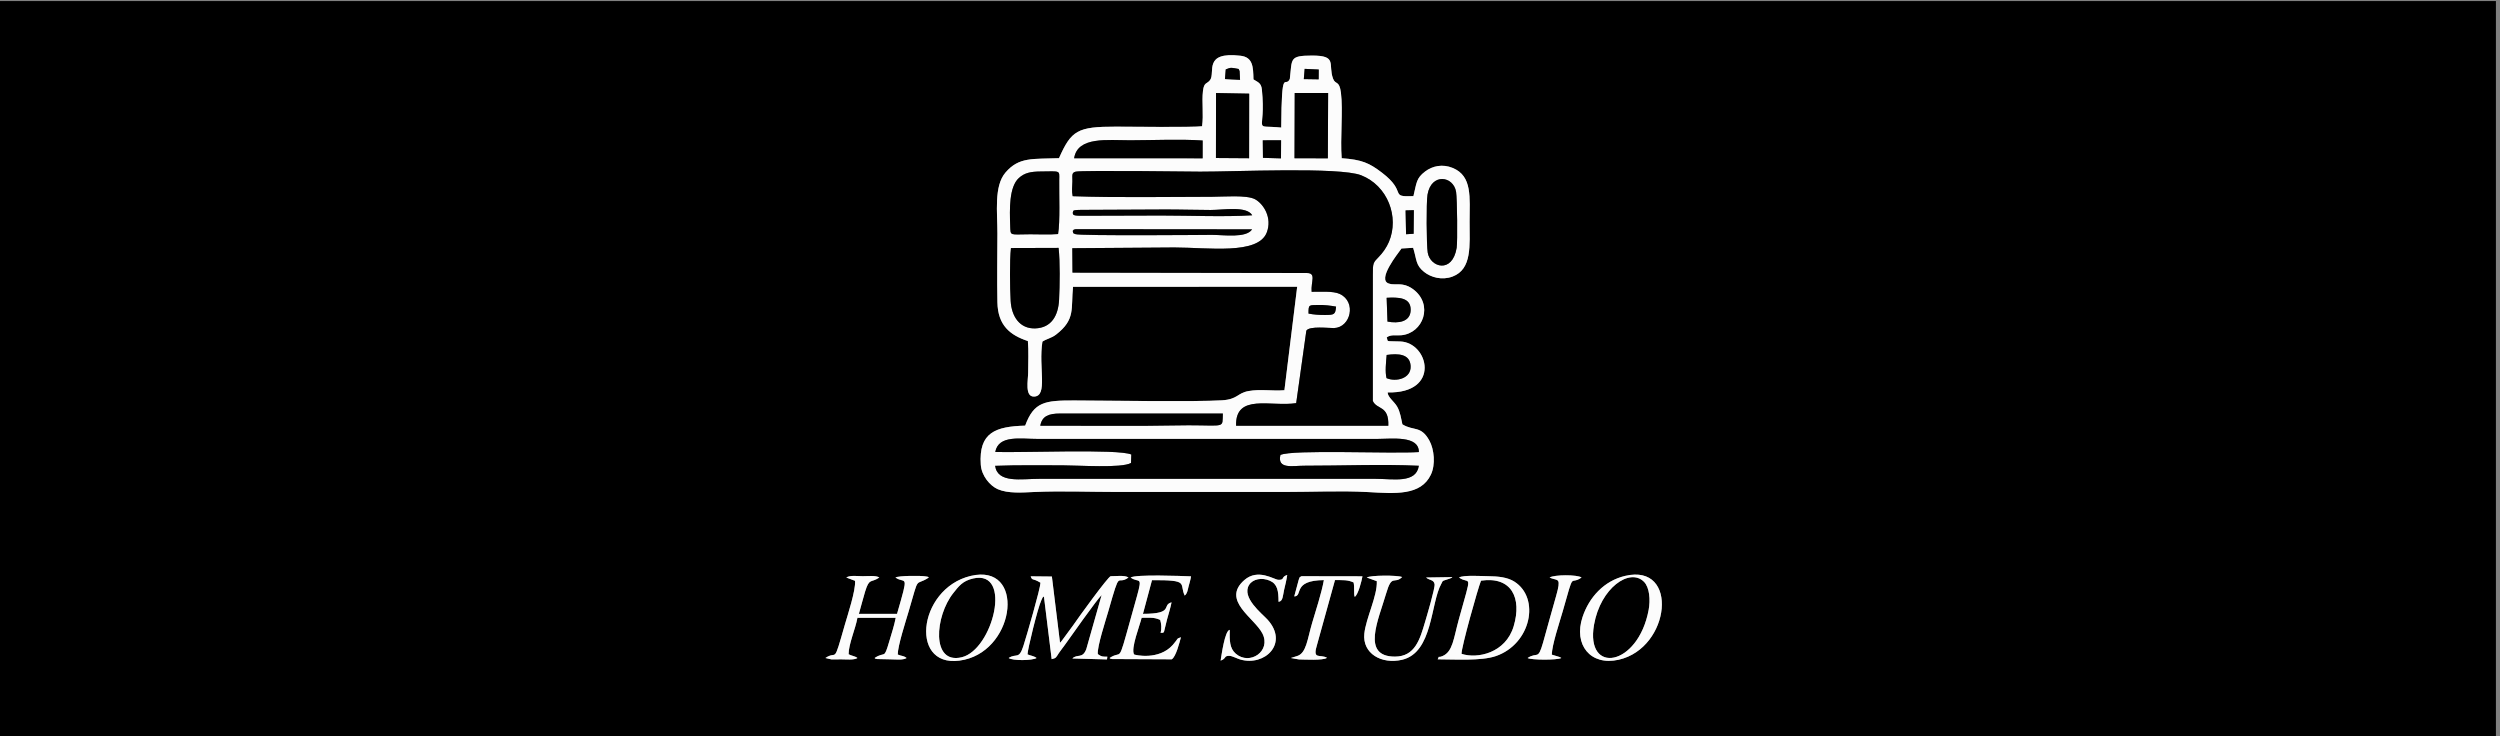 <?xml version="1.0" encoding="UTF-8"?>
<!DOCTYPE svg PUBLIC "-//W3C//DTD SVG 1.1//EN" "http://www.w3.org/Graphics/SVG/1.1/DTD/svg11.dtd">
<!-- Creator: CorelDRAW (Wersja próbna) -->
<svg xmlns="http://www.w3.org/2000/svg" xml:space="preserve" width="509.5mm" height="150mm" version="1.1" style="shape-rendering:geometricPrecision; text-rendering:geometricPrecision; image-rendering:optimizeQuality; fill-rule:evenodd; clip-rule:evenodd"
viewBox="0 0 50950 15000"
 xmlns:xlink="http://www.w3.org/1999/xlink"
 xmlns:xodm="http://www.corel.com/coreldraw/odm/2003">
 <rect x="0" y="0" width="50950" height="15000" fill="#808080" stroke="none"/>
 <defs>
  <style type="text/css">
   <![CDATA[
    .fil0 {fill:black}
    .fil1 {fill:#FCFCFC}
   ]]>
  </style>
 </defs>
 <g id="Warstwa_x0020_1">
  <g id="_2101499923664">
   <path class="fil0" d="M33119.9 11736.71c1102.64,-260.85 928.29,1467.93 -130.1,1708.46 -576.38,130.99 -925.38,-305.46 -737.65,-870.03 134.5,-404.47 438.1,-736.79 867.75,-838.43zm-13335 0c1102.64,-260.85 928.29,1467.93 -130.11,1708.46 -1139.21,258.91 -973.95,-1447.28 130.11,-1708.46zm11796.34 33.14c92.69,-58.99 564.73,-61.7 650.76,0 -250.68,176.18 -137.49,-179.45 -384.74,692.34 -58.28,205.46 -221.42,687.29 -220.72,879.67l158.73 48.58c3.86,1.66 14.23,14.85 16.95,9.63 2.72,-5.23 11.5,6.19 16.63,10.2 -76.61,45.48 -624.52,42.15 -685.78,0 200.5,-134.27 208.11,59.31 315.06,-315.9 46.46,-163 84.34,-309.35 132.17,-475.59 45.29,-157.41 90.23,-321.81 134.04,-475.68 105.39,-370.24 37.68,-309.16 -96.57,-357.64l-36.53 -15.61zm-1845.71 0c83.68,-54.03 471.02,-27.89 599.87,-26.81 194.71,1.63 386.46,21.22 525.52,109.12 534.17,337.68 340.91,1274.8 -378.79,1519.92 -297.29,101.25 -831.91,65.49 -1181.73,64.86 47.57,-94.29 -13.36,-20.39 95.87,-65.25 213.21,-87.58 227.42,-362.16 335.06,-749.92 282.31,-1016.99 224.8,-688.94 4.2,-851.92zm-3267.93 47.72c27.18,-63.33 2.14,-43.52 57.49,-74.55l1241.87 2.15c-15.87,90.09 -85.31,372.16 -157.08,419.05 -25.79,-56.86 -0.36,-204.52 -24.37,-294.28 -121.42,-55.54 -218.99,-46.35 -378.56,-47.49l-361.04 1301.26c-107.6,340.16 51.51,198.7 198.11,282.27 -72.91,57.96 -460.18,34.73 -573.58,33.02l-162.81 -28.73 126.29 -39.69c189.33,-55.53 209.47,-342.43 306.51,-671.54 74.16,-251.48 193.38,-614.15 240.41,-876.59 -653.82,5.71 -417.65,329.08 -604.26,332.68l91.02 -337.56zm-1405.55 1018.45c-5.07,215.92 -3.57,375.98 122.33,485.72 283.05,246.7 727.47,-50.41 543.55,-411.34 -163.25,-320.38 -841.96,-675.08 -367.76,-1088.93 279.36,-243.8 607.27,-6.69 692.98,-4.58 137.8,3.37 48.01,-57.76 180.06,-99.12 -13.43,102.85 -39.85,201.51 -63.6,304.96 -26.37,114.86 -20.47,231.85 -112.93,241.89 -0.85,-219.78 -19.71,-361.06 -177.74,-430.23 -161.8,-70.81 -345.99,-34.69 -421.97,85.77 -161.61,256.21 266.51,588.44 372.66,704.64 442.94,484.88 -52.2,960.43 -553.07,815.73 -54.33,-15.69 -165.75,-71.67 -213.38,-74.03 -128.53,-6.38 -60.76,54.07 -187.07,96.89 19.03,-109.47 85.28,-613.76 185.94,-627.37zm-2020.06 -1066.17c102.11,-67.3 1040.43,-31.78 1231.43,-23.74 -9.78,70.2 -35.98,147.65 -51.03,208.93 -19.04,77.5 -26.66,143.09 -78.55,182.62 -115.68,-250.02 105.4,-317.69 -666.31,-313.91l-184.12 686.52c647.02,-0.59 372.58,-176.75 582.82,-234.68 -21.05,111.21 -62.97,241.18 -92.83,351.8 -77.77,288.15 -36.64,268.96 -131.09,268.89 26.07,-86.25 15.21,-186.66 -7.63,-262.39 -126.9,-58.36 -213.05,-43.52 -378.04,-43.52 -37.62,159.15 -224.02,624.21 -154.67,746.48 14.84,12.32 505.93,127.29 790.69,-195.08 125.93,-142.56 61.08,-117.88 165.04,-155.04 -29.36,107.62 -101.83,399.98 -188.44,450.31l-1210.83 -5.71c-60.15,-11.55 -24.04,0.05 -54.89,-21.06 263.7,-177.9 159.14,170.44 425.81,-787.34 44.06,-158.22 87.61,-312.66 132.92,-475.76 119.4,-429.74 34.11,-255.23 -130.28,-377.32zm-1836.7 106.15c-171.72,-105.3 -162.02,-31.9 -200.1,-130.61l432.09 4.48 165.72 1349.06c31.21,-31.5 0.32,2.21 40.35,-45.72l224.5 -305.62c103.29,-151.74 711.52,-993.47 767.87,-1004.51 110.5,0.3 286.81,-25.06 363.05,26.77 -253.28,182.83 -152.13,-221.97 -412.62,691.74 -48.81,171.21 -230.71,722.78 -212.62,869.3 82.42,57.44 91.75,49.88 194.2,52.61l-7.75 55.59 -706.21 -19.32c106.25,-98.89 206.75,10.95 284.35,-189.01l313.22 -1103.34c-78.59,64.72 -673.25,908.32 -747.07,1012.51 -49.73,70.17 -79.37,103.04 -123.28,167.81 -57.25,84.45 -51.02,105.64 -148,125.96l-157.86 -1279.3c-43.9,46.84 -5.4,-20.75 -52.92,79.62 -74.33,157 -281.72,1010.41 -281.6,1101.99 50.92,24.41 134.58,32.48 184.42,74.26 -83.97,53.46 -491.08,58.61 -568.19,0 155.36,-103.71 207.91,40.82 299.74,-244.95 70.72,-220.06 346.09,-1171.5 348.71,-1289.32zm-3958.09 -106.15c79.23,-51.15 231.93,-26.77 334.97,-26.75 107.07,0.01 270.78,-19.39 338.69,26.75 -175.6,119.34 -200.95,-1.48 -290.14,287.14 -44.24,143.19 -83.06,304.23 -126.77,453.2l777.53 0.29c252.53,-873.88 169.04,-595.06 -32.15,-740.63 57.57,-37.39 512.84,-42.42 623.56,-21.33 60.64,11.55 24.68,0.08 56.31,21.33 -296.23,195.56 -183.77,-86.98 -412.85,696.83 -54.11,185.15 -221.65,697.83 -220.01,872.36 80.07,36.65 114.03,18.74 180.09,71.23 -76.14,49.15 -232.92,26.61 -338.66,26.81l-258.4 -5.55c-61.2,-11.81 -24.15,0.1 -54.95,-21.26 219.59,-147.11 185.56,46.85 297.31,-333.9 48.05,-163.71 100.47,-318.5 133.29,-485.97l-780.56 -0.03c-38.17,220.1 -181.6,540.41 -179.78,742.93 55.64,32.79 130.06,35.87 180.2,76.97 -73.15,46.16 -233.18,26.67 -342.54,26.84 -58.1,0.09 -131.68,4.25 -187.45,1.6l-123.22 -28.44c250.55,-171.43 151.11,179.19 397.06,-681.63 53.12,-185.9 225.55,-703.23 206.76,-891.79l-178.29 -67zm10607.6 0c75.27,-48.16 624.89,-49.97 720.98,-9.51 -162.16,157.26 -207.18,-74.35 -325.77,333.37 -157.08,540.09 -514.31,1289.11 179.96,1288.05 410.79,-0.64 509.82,-358.29 613.56,-708.3 25.2,-85.03 208.2,-695.53 193.54,-769.07 -18.89,-94.73 -96.6,-71.64 -175.9,-134.54l518.04 -8.21c3.55,-6.1 13.45,4.57 19.49,8.21l-59.42 24.3c-6.34,2.23 -13.82,4.23 -20.4,6.47 -141.87,48.38 -101.68,20.51 -143.78,94.55 -223.87,393.75 -167.77,1404.52 -802.6,1551.56 -415.37,96.22 -809.64,-126.85 -767.54,-532.79 32.87,-317 268.35,-770.4 254.26,-1069.65l-204.42 -74.44zm-3357.05 -9197.13c34.8,-236.36 -8.44,-496.25 18.62,-720.71 22.38,-185.61 83.6,-136.01 146.24,-223.09 109.32,-151.97 -146.66,-582.26 618.23,-493.15 251.43,29.3 259.76,220.93 264.25,481.6 87.54,57.9 158.29,68.63 172.07,208.11 90.44,915.61 -215.06,713.09 394.1,774.09 8.81,-1278.83 77.31,-787.45 174.92,-989.72 49.3,-412.21 -15.47,-476.33 450.82,-477.52 527.57,-1.34 323.7,177.29 430.07,469.31 48.43,132.94 127.74,24.33 161.32,290.02 44.85,354.79 -16.81,936.39 14.82,1332.67 414.63,29.28 562.54,97.71 819.23,293.15 533.79,406.44 131.05,499.78 643.08,479.37 66.67,-273.62 54.76,-362.71 239.34,-502.72 146.71,-111.29 352.72,-158.81 563.34,-70.91 401.47,167.54 341.82,599.42 341.82,1097.05 0,479.2 53.81,964.12 -346.63,1115.22 -216.14,81.56 -440.83,17.46 -580.56,-94.33 -174.56,-139.67 -146.9,-245.83 -223.03,-491.09l-237.42 13.78c-65.29,93.28 -510.87,641.15 -255.06,715.63l44.41 11.14c20.02,3.2 56.07,3.1 77.5,3.68 58.73,1.56 93.52,-3 155.14,6.24 86.55,12.97 159.43,52.16 216.63,94.9 416.14,310.97 208.17,896.78 -246.61,937.08 -103.26,9.15 -205.75,-20.71 -292.71,42.54 35.13,97.17 -45.25,73.24 274.89,84.1 578.64,19.64 834.63,1062.75 -257.29,1038.43 5.44,100.89 131.39,180.72 194.25,288.84 62.28,107.11 78.69,233.73 107.16,361.34 228.19,142.03 377.68,18.81 549.83,331.28 98.16,178.16 128.98,488.51 30.45,694.81 -206.15,431.64 -726.04,385.57 -1289.4,353.97 -531.33,-29.8 -1149.4,-2.04 -1690.44,-2.04l-3413.12 0c-548.07,0 -1150.18,-23.74 -1691.52,1.06 -239.1,10.96 -533.57,34.54 -742.46,-57.42 -154.61,-68.07 -330.29,-268.21 -345.93,-500.49 -44.17,-656.24 301.36,-777.28 904.6,-794.4 179.46,-487.03 401.11,-514.44 1002.18,-512.89 681.39,1.75 2451.31,30.99 3008.75,-3.2 324.02,-19.88 307.17,-146.19 541.3,-188.7 242.29,-43.99 485.44,3.27 731.4,-17.08l260.19 -2108.96 -4568.31 0.94c-45.89,444.51 56.96,662.98 -346.44,974.68 -93.69,72.4 -190.65,85.12 -277.38,142.83 -84.23,532.74 119.09,1114.71 -172.1,1120.03 -192.25,3.51 -118.52,-338.15 -118.52,-492.76 -0.01,-202.66 12.67,-440.98 -5.54,-638.76 -364.71,-120.63 -611.89,-320.3 -620.86,-788.45 -8.96,-467.53 -1.08,-934.73 0.11,-1403.83 1.09,-427.55 -75.32,-963.58 165.46,-1243.18 275.15,-319.51 551.27,-270.97 1089.35,-291.4 251.1,-567.26 377.36,-643.44 1159.26,-642.37 274.96,0.38 1592.16,16.79 1756.2,-8.72zm-24510.37 12716.09l50879.38 0 0 -15266.46 -50879.38 0 0 15266.46z"/>
   <path class="fil1" d="M28916.82 9213.14c-569.17,38.36 -2589.88,-56.81 -2822.27,59.49 -69.98,296.25 251.47,218.16 482.63,218.49 758.92,1.1 1589.81,-34.59 2338.88,1.12 -55.4,366.86 -525.57,265.57 -882.84,266.32l-6852.71 -0.1c-361.69,-0.39 -849.03,96.83 -899.9,-264.86 476.15,-18.28 907.43,-9.79 1375.42,-10.26 315.1,-0.31 1204.99,62.66 1394.03,-48.09l6.03 -172.34c-261.71,-118.59 -2288.43,-32.67 -2773.08,-52.1 68.84,-352.86 514.73,-264.2 871.04,-265.28l6905.62 0.17c301.92,0.09 857.66,-78.17 857.15,267.44zm-5619.65 -534.74l-2096.05 -2.1c34.29,-195.8 170.99,-248.66 402.72,-248.66l3318.05 0.06c-15.62,301.99 70.14,240.5 -698.67,239.4 -306.09,-0.43 -616.5,11.3 -926.05,11.3zm4960.69 -972.06c-33.26,-126.64 -10.63,-324.91 2.48,-472.28 241.11,-35 473.87,-19.03 488.21,223.42 15.42,260.78 -303.43,331.12 -490.69,248.86zm-1590.34 -1315.58c-1.65,-190.66 8.63,-169.91 201.22,-175.39 111.81,-3.19 259.29,13.87 360.04,33.49 -12.45,163.75 -38.06,169.13 -226.5,170.53 -113.31,0.84 -230.34,-7.77 -334.76,-28.63zm1609.39 163.01l-17.37 -484.89c236.85,-12.59 493.55,-9.95 490.16,247.47 -3.23,244.74 -249.93,279.95 -472.79,237.42zm-7673.79 -1498.69l970.81 -3.01c32.36,278.65 24.27,772.03 10.08,1056.54 -16.31,327 -158.64,571.87 -483.81,583.99 -318.44,11.88 -485.13,-244.84 -502.84,-557.64 -15.17,-268.04 -22.37,-822.03 5.76,-1079.88zm9083.88 -5.65c-87.72,536.04 -540.93,397.89 -589.96,99.17 -25.75,-156.89 -30.87,-1023.86 -4.59,-1180.13 75.9,-451.31 530.64,-383.97 582.91,-56.43 22.2,139.1 30.98,1019.22 11.64,1137.39zm-1041.25 -761.53l168.64 -4.8 -4.66 481.12 -154.29 9.58 -9.69 -485.9zm-3946.28 498.62c-2.37,-0.01 -2717.56,25.01 -2789.2,-16.38 -59.44,-34.34 -24.38,6.93 -48.69,-64.66 46.13,-40.43 -8.73,-15.71 62.57,-34.95l3594.07 3.28c-120.63,182.9 -572.42,113.68 -818.75,112.71zm-2674.95 -389.28c-182.56,-1 -149.26,-28.94 -163.46,-62.18 33.67,-26.7 -58.9,-57.75 190.79,-57.92l1668.66 -7.97c315.98,-1.49 634.27,10.01 952.5,10.35 255.54,0.27 734.6,-88.06 847.29,107.93 -578.3,36.33 -1262.64,4.64 -1852.71,4.94l-1643.07 4.85zm-461.03 372.46c-176.15,14.99 -387.88,4.61 -568.2,4.71 -423.27,0.22 -399.03,45.59 -407.29,-172.08 -12.9,-340.33 -23.63,-792.78 176.42,-974.86 116.58,-106.12 244.59,-130.98 441.61,-132.58 413.42,-3.36 384.25,-31.21 381.18,176.13 -4.19,283.75 20.07,850.31 -23.72,1098.68zm5741.68 1221.35c-135.64,-64.18 -407.51,-43.28 -574.37,-44.23 -17.41,-209.07 102.29,-382.87 -99.88,-382.88l-4773.37 -7.9 -3.91 -497.7 2078.53 -14.97c685.84,0.44 1707.05,154.42 1884.28,-304.6 115.2,-298.37 -63.8,-581.61 -236.12,-676.83 -172.16,-95.14 -655.47,-51.37 -880.86,-51.54 -920.87,0.32 -1928.99,20.94 -2838.49,-11.96 -22.1,-108.41 -8.4,-191.9 -5.36,-300.37 3.22,-115.17 -25.56,-178.17 68.85,-200.08 131.28,-30.48 2535.86,0.32 2536.87,0.32 673.05,2.44 2835.06,-99.4 3277.87,73.36 543.43,212.02 782.27,851.51 567.21,1357.72 -48.96,115.24 -128.62,225.94 -200.09,298.8 -124.97,127.41 -128.02,128.38 -128.02,376.87l-0.41 2566.46c83.26,184.04 330.93,84.1 316.14,505.01l-3102.63 -0.32c-19.69,-667.52 719.06,-378.95 1224.77,-460.69l206.91 -1475.47c55.72,-102.99 477.25,-50.76 564.55,-53.84 338.31,-11.95 463.3,-531.55 117.53,-695.16zm-919.06 -4095.34l681.24 -0.15 -5.78 1331.09 -679.52 -1.38 4.06 -1329.56zm-650.8 963.66l373.37 -0.42 -2.03 368.72 -367.68 -10.75 -3.66 -357.55zm-952.59 -963.6l675.62 12.75 -1.69 1316.43 -675.67 -4.69 1.74 -1324.49zm-2891.81 1329.08c69.99,-449.14 684.36,-364.87 1141.68,-365.8 463.58,-0.94 1018.7,-27.02 1477.53,4.43l-0.67 362.81 -2618.54 -1.44zm4698.03 -1821.47l287.01 13.43 -1.79 200.09 -302.38 -4.86 17.16 -208.66zm-1345.06 2.35c3.71,7.35 8.41,15.98 10.42,22.38 2,6.38 7.05,14.71 9.12,22.86l8.75 176.37 -307.37 -16.33 15.78 -196.5c110.69,-48.9 129.2,-32.78 263.3,-8.78zm-746.13 1166.99c-164.04,25.51 -1481.24,9.1 -1756.2,8.72 -781.9,-1.07 -908.16,75.11 -1159.26,642.37 -538.08,20.43 -814.2,-28.11 -1089.35,291.4 -240.78,279.6 -164.37,815.63 -165.46,1243.18 -1.19,469.1 -9.07,936.3 -0.11,1403.83 8.97,468.15 256.15,667.82 620.86,788.45 18.21,197.78 5.53,436.1 5.54,638.76 0,154.61 -73.73,496.27 118.52,492.76 291.19,-5.32 87.87,-587.29 172.1,-1120.03 86.73,-57.71 183.69,-70.43 277.38,-142.83 403.4,-311.7 300.55,-530.17 346.44,-974.68l4568.31 -0.94 -260.19 2108.96c-245.96,20.35 -489.11,-26.91 -731.4,17.08 -234.13,42.51 -217.28,168.82 -541.3,188.7 -557.44,34.19 -2327.36,4.95 -3008.75,3.2 -601.07,-1.55 -822.72,25.86 -1002.18,512.89 -603.24,17.12 -948.77,138.16 -904.6,794.4 15.64,232.28 191.32,432.42 345.93,500.49 208.89,91.96 503.36,68.38 742.46,57.42 541.34,-24.8 1143.45,-1.06 1691.52,-1.06l3413.12 0c541.04,0 1159.11,-27.76 1690.44,2.04 563.36,31.6 1083.25,77.67 1289.4,-353.97 98.53,-206.3 67.71,-516.65 -30.45,-694.81 -172.15,-312.47 -321.64,-189.25 -549.83,-331.28 -28.47,-127.61 -44.88,-254.23 -107.16,-361.34 -62.86,-108.12 -188.81,-187.95 -194.25,-288.84 1091.92,24.32 835.93,-1018.79 257.29,-1038.43 -320.14,-10.86 -239.76,13.07 -274.89,-84.1 86.96,-63.25 189.45,-33.39 292.71,-42.54 454.78,-40.3 662.75,-626.11 246.61,-937.08 -57.2,-42.74 -130.08,-81.93 -216.63,-94.9 -61.62,-9.24 -96.41,-4.68 -155.14,-6.24 -21.43,-0.58 -57.48,-0.48 -77.5,-3.68l-44.41 -11.14c-255.81,-74.48 189.77,-622.35 255.06,-715.63l237.42 -13.78c76.13,245.26 48.47,351.42 223.03,491.09 139.73,111.79 364.42,175.89 580.56,94.33 400.44,-151.1 346.63,-636.02 346.63,-1115.22 0,-497.63 59.65,-929.51 -341.82,-1097.05 -210.62,-87.9 -416.63,-40.38 -563.34,70.91 -184.58,140.01 -172.67,229.1 -239.34,502.72 -512.03,20.41 -109.29,-72.93 -643.08,-479.37 -256.69,-195.44 -404.6,-263.87 -819.23,-293.15 -31.63,-396.28 30.03,-977.88 -14.82,-1332.67 -33.58,-265.69 -112.89,-157.08 -161.32,-290.02 -106.37,-292.02 97.5,-470.65 -430.07,-469.31 -466.29,1.19 -401.52,65.31 -450.82,477.52 -97.61,202.27 -166.11,-289.11 -174.92,989.72 -609.16,-61 -303.66,141.52 -394.1,-774.09 -13.78,-139.48 -84.53,-150.21 -172.07,-208.11 -4.49,-260.67 -12.82,-452.3 -264.25,-481.6 -764.89,-89.11 -508.91,341.18 -618.23,493.15 -62.64,87.08 -123.86,37.48 -146.24,223.09 -27.06,224.46 16.18,484.35 -18.62,720.71z"/>
   <path class="fil0" d="M21860.98 3998.44c909.5,32.9 1917.62,12.28 2838.49,11.96 225.39,0.17 708.7,-43.6 880.86,51.54 172.32,95.22 351.32,378.46 236.12,676.83 -177.23,459.02 -1198.44,305.04 -1884.28,304.6l-2078.53 14.97 3.91 497.7 4773.37 7.9c202.17,0.01 82.47,173.81 99.88,382.88 166.86,0.95 438.73,-19.95 574.37,44.23 345.77,163.61 220.78,683.21 -117.53,695.16 -87.3,3.08 -508.83,-49.15 -564.55,53.84l-206.91 1475.47c-505.71,81.74 -1244.46,-206.83 -1224.77,460.69l3102.63 0.32c14.79,-420.91 -232.88,-320.97 -316.14,-505.01l0.41 -2566.46c0,-248.49 3.05,-249.46 128.02,-376.87 71.47,-72.86 151.13,-183.56 200.09,-298.8 215.06,-506.21 -23.78,-1145.7 -567.21,-1357.72 -442.81,-172.76 -2604.82,-70.92 -3277.87,-73.36 -1.01,0 -2405.59,-30.8 -2536.87,-0.32 -94.41,21.91 -65.63,84.91 -68.85,200.08 -3.04,108.47 -16.74,191.96 5.36,300.37z"/>
   <path class="fil0" d="M21656.03 9483.34c-467.99,0.47 -899.27,-8.02 -1375.42,10.26 50.87,361.69 538.21,264.47 899.9,264.86l6852.71 0.1c357.27,-0.75 827.44,100.54 882.84,-266.32 -749.07,-35.71 -1579.96,-0.02 -2338.88,-1.12 -231.16,-0.33 -552.61,77.76 -482.63,-218.49 232.39,-116.3 2253.1,-21.13 2822.27,-59.49 0.51,-345.61 -555.23,-267.35 -857.15,-267.44l-6905.62 -0.17c-356.31,1.08 -802.2,-87.58 -871.04,265.28 484.65,19.43 2511.37,-66.49 2773.08,52.1l-6.03 172.34c-189.04,110.75 -1078.93,47.78 -1394.03,48.09z"/>
   <path class="fil0" d="M20603.12 5055.08c-28.13,257.85 -20.93,811.84 -5.76,1079.88 17.71,312.8 184.4,569.52 502.84,557.64 325.17,-12.12 467.5,-256.99 483.81,-583.99 14.19,-284.51 22.28,-777.89 -10.08,-1056.54l-970.81 3.01z"/>
   <path class="fil0" d="M33599.29 12431.31c38.08,-203.02 19.71,-459.97 -95.79,-575.39 -288.96,-288.77 -884.77,124.41 -1017.04,875.72 -180.61,1025.82 895.52,858.07 1112.83,-300.33z"/>
   <path class="fil0" d="M19834.79 11788.89c-220.76,49.33 -299.7,164.88 -404.28,295.26 -376.88,469.91 -458.76,1464.19 170.97,1310.45 632.7,-154.47 1041.97,-1786.4 233.31,-1605.71z"/>
   <path class="fil0" d="M29786.26 13325.36c321.47,106.58 900.61,-14.46 1063.27,-565.38 168.92,-572.09 -42.06,-1017.49 -666.5,-926.14 -62.14,150.24 -405.78,1375.55 -396.77,1491.52z"/>
   <path class="fil0" d="M21563.49 4769.7c43.79,-248.37 19.53,-814.93 23.72,-1098.68 3.07,-207.34 32.24,-179.49 -381.18,-176.13 -197.02,1.6 -325.03,26.46 -441.61,132.58 -200.05,182.08 -189.32,634.53 -176.42,974.86 8.26,217.67 -15.98,172.3 407.29,172.08 180.32,-0.1 392.05,10.28 568.2,-4.71z"/>
   <path class="fil1" d="M21205.29 11876c-2.62,117.82 -277.99,1069.26 -348.71,1289.32 -91.83,285.77 -144.38,141.24 -299.74,244.95 77.11,58.61 484.22,53.46 568.19,0 -49.84,-41.78 -133.5,-49.85 -184.42,-74.26 -0.12,-91.58 207.27,-944.99 281.6,-1101.99 47.52,-100.37 9.02,-32.78 52.92,-79.62l157.86 1279.3c96.98,-20.32 90.75,-41.51 148,-125.96 43.91,-64.77 73.55,-97.64 123.28,-167.81 73.82,-104.19 668.48,-947.79 747.07,-1012.51l-313.22 1103.34c-77.6,199.96 -178.1,90.12 -284.35,189.01l706.21 19.32 7.75 -55.59c-102.45,-2.73 -111.78,4.83 -194.2,-52.61 -18.09,-146.52 163.81,-698.09 212.62,-869.3 260.49,-913.71 159.34,-508.91 412.62,-691.74 -76.24,-51.83 -252.55,-26.47 -363.05,-26.77 -56.35,11.04 -664.58,852.77 -767.87,1004.51l-224.5 305.62c-40.03,47.93 -9.14,14.22 -40.35,45.72l-165.72 -1349.06 -432.09 -4.48c38.08,98.71 28.38,25.31 200.1,130.61z"/>
   <path class="fil0" d="M29687 5049.43c19.34,-118.17 10.56,-998.29 -11.64,-1137.39 -52.27,-327.54 -507.01,-394.88 -582.91,56.43 -26.28,156.27 -21.16,1023.24 4.59,1180.13 49.03,298.72 502.24,436.87 589.96,-99.17z"/>
   <path class="fil1" d="M17247.2 11769.85l178.29 67c18.79,188.56 -153.64,705.89 -206.76,891.79 -245.95,860.82 -146.51,510.2 -397.06,681.63l123.22 28.44c55.77,2.65 129.35,-1.51 187.45,-1.6 109.36,-0.17 269.39,19.32 342.54,-26.84 -50.14,-41.1 -124.56,-44.18 -180.2,-76.97 -1.82,-202.52 141.61,-522.83 179.78,-742.93l780.56 0.03c-32.82,167.47 -85.24,322.26 -133.29,485.97 -111.75,380.75 -77.72,186.79 -297.31,333.9 30.8,21.36 -6.25,9.45 54.95,21.26l258.4 5.55c105.74,-0.2 262.52,22.34 338.66,-26.81 -66.06,-52.49 -100.02,-34.58 -180.09,-71.23 -1.64,-174.53 165.9,-687.21 220.01,-872.36 229.08,-783.81 116.62,-501.27 412.85,-696.83 -31.63,-21.25 4.33,-9.78 -56.31,-21.33 -110.72,-21.09 -565.99,-16.06 -623.56,21.33 201.19,145.57 284.68,-133.25 32.15,740.63l-777.53 -0.29c43.71,-148.97 82.53,-310.01 126.77,-453.2 89.19,-288.62 114.54,-167.8 290.14,-287.14 -67.91,-46.14 -231.62,-26.74 -338.69,-26.75 -103.04,-0.02 -255.74,-24.4 -334.97,26.75z"/>
   <path class="fil0" d="M21890.91 3224.85l2618.54 1.44 0.67 -362.81c-458.83,-31.45 -1013.95,-5.37 -1477.53,-4.43 -457.32,0.93 -1071.69,-83.34 -1141.68,365.8z"/>
   <path class="fil1" d="M29786.26 13325.36c-9.01,-115.97 334.63,-1341.28 396.77,-1491.52 624.44,-91.35 835.42,354.05 666.5,926.14 -162.66,550.92 -741.8,671.96 -1063.27,565.38zm-50.73 -1555.51c220.6,162.98 278.11,-165.07 -4.2,851.92 -107.64,387.76 -121.85,662.34 -335.06,749.92 -109.23,44.86 -48.3,-29.04 -95.87,65.25 349.82,0.63 884.44,36.39 1181.73,-64.86 719.7,-245.12 912.96,-1182.24 378.79,-1519.92 -139.06,-87.9 -330.81,-107.49 -525.52,-109.12 -128.85,-1.08 -516.19,-27.22 -599.87,26.81z"/>
   <polygon class="fil0" points="26382.05,3225.27 27061.57,3226.65 27067.35,1895.56 26386.11,1895.71 "/>
   <path class="fil0" d="M23297.17 8678.4c309.55,0 619.96,-11.73 926.05,-11.3 768.81,1.1 683.05,62.59 698.67,-239.4l-3318.05 -0.06c-231.73,0 -368.43,52.86 -402.72,248.66l2096.05 2.1z"/>
   <polygon class="fil0" points="24780.98,3220.26 25456.65,3224.95 25458.34,1908.52 24782.72,1895.77 "/>
   <path class="fil1" d="M19834.79 11788.89c808.66,-180.69 399.39,1451.24 -233.31,1605.71 -629.73,153.74 -547.85,-840.54 -170.97,-1310.45 104.58,-130.38 183.52,-245.93 404.28,-295.26zm-49.89 -52.18c-1104.06,261.18 -1269.32,1967.37 -130.11,1708.46 1058.4,-240.53 1232.75,-1969.31 130.11,-1708.46z"/>
   <path class="fil1" d="M33599.29 12431.31c-217.31,1158.4 -1293.44,1326.15 -1112.83,300.33 132.27,-751.31 728.08,-1164.49 1017.04,-875.72 115.5,115.42 133.87,372.37 95.79,575.39zm-479.39 -694.6c-429.65,101.64 -733.25,433.96 -867.75,838.43 -187.73,564.57 161.27,1001.02 737.65,870.03 1058.39,-240.53 1232.74,-1969.31 130.1,-1708.46z"/>
   <path class="fil1" d="M23041.99 11769.85c164.39,122.09 249.68,-52.42 130.28,377.32 -45.31,163.1 -88.86,317.54 -132.92,475.76 -266.67,957.78 -162.11,609.44 -425.81,787.34 30.85,21.11 -5.26,9.51 54.89,21.06l1210.83 5.71c86.61,-50.33 159.08,-342.69 188.44,-450.31 -103.96,37.16 -39.11,12.48 -165.04,155.04 -284.76,322.37 -775.85,207.4 -790.69,195.08 -69.35,-122.27 117.05,-587.33 154.67,-746.48 164.99,0 251.14,-14.84 378.04,43.52 22.84,75.73 33.7,176.14 7.63,262.39 94.45,0.07 53.32,19.26 131.09,-268.89 29.86,-110.62 71.78,-240.59 92.83,-351.8 -210.24,57.93 64.2,234.09 -582.82,234.68l184.12 -686.52c771.71,-3.78 550.63,63.89 666.31,313.91 51.89,-39.53 59.51,-105.12 78.55,-182.62 15.05,-61.28 41.25,-138.73 51.03,-208.93 -191,-8.04 -1129.32,-43.56 -1231.43,23.74z"/>
   <path class="fil1" d="M27854.8 11769.85l204.42 74.44c14.09,299.25 -221.39,752.65 -254.26,1069.65 -42.1,405.94 352.17,629.01 767.54,532.79 634.83,-147.04 578.73,-1157.81 802.6,-1551.56 42.1,-74.04 1.91,-46.17 143.78,-94.55 6.58,-2.24 14.06,-4.24 20.4,-6.47l59.42 -24.3c-6.04,-3.64 -15.94,-14.31 -19.49,-8.21l-518.04 8.21c79.3,62.9 157.01,39.81 175.9,134.54 14.66,73.54 -168.34,684.04 -193.54,769.07 -103.74,350.01 -202.77,707.66 -613.56,708.3 -694.27,1.06 -337.04,-747.96 -179.96,-1288.05 118.59,-407.72 163.61,-176.11 325.77,-333.37 -96.09,-40.46 -645.71,-38.65 -720.98,9.51z"/>
   <path class="fil1" d="M25062.05 12836.02c-100.66,13.61 -166.91,517.9 -185.94,627.37 126.31,-42.82 58.54,-103.27 187.07,-96.89 47.63,2.36 159.05,58.34 213.38,74.03 500.87,144.7 996.01,-330.85 553.07,-815.73 -106.15,-116.2 -534.27,-448.43 -372.66,-704.64 75.98,-120.46 260.17,-156.58 421.97,-85.77 158.03,69.17 176.89,210.45 177.74,430.23 92.46,-10.04 86.56,-127.03 112.93,-241.89 23.75,-103.45 50.17,-202.11 63.6,-304.96 -132.05,41.36 -42.26,102.49 -180.06,99.12 -85.71,-2.11 -413.62,-239.22 -692.98,4.58 -474.2,413.85 204.51,768.55 367.76,1088.93 183.92,360.93 -260.5,658.04 -543.55,411.34 -125.9,-109.74 -127.4,-269.8 -122.33,-485.72z"/>
   <path class="fil1" d="M26376.58 12155.13c186.61,-3.6 -49.56,-326.97 604.26,-332.68 -47.03,262.44 -166.25,625.11 -240.41,876.59 -97.04,329.11 -117.18,616.01 -306.51,671.54l-126.29 39.69 162.81 28.73c113.4,1.71 500.67,24.94 573.58,-33.02 -146.6,-83.57 -305.71,57.89 -198.11,-282.27l361.04 -1301.26c159.57,1.14 257.14,-8.05 378.56,47.49 24.01,89.76 -1.42,237.42 24.37,294.28 71.77,-46.89 141.21,-328.96 157.08,-419.05l-1241.87 -2.15c-55.35,31.03 -30.31,11.22 -57.49,74.55l-91.02 337.56z"/>
   <path class="fil1" d="M31581.24 11769.85l36.53 15.61c134.25,48.48 201.96,-12.6 96.57,357.64 -43.81,153.87 -88.75,318.27 -134.04,475.68 -47.83,166.24 -85.71,312.59 -132.17,475.59 -106.95,375.21 -114.56,181.63 -315.06,315.9 61.26,42.15 609.17,45.48 685.78,0 -5.13,-4.01 -13.91,-15.43 -16.63,-10.2 -2.72,5.22 -13.09,-7.97 -16.95,-9.63l-158.73 -48.58c-0.7,-192.38 162.44,-674.21 220.72,-879.67 247.25,-871.79 134.06,-516.16 384.74,-692.34 -86.03,-61.7 -558.07,-58.99 -650.76,0z"/>
   <path class="fil0" d="M21861.06 4335.06c14.2,33.24 -19.1,61.18 163.46,62.18l1643.07 -4.85c590.07,-0.3 1274.41,31.39 1852.71,-4.94 -112.69,-195.99 -591.75,-107.66 -847.29,-107.93 -318.23,-0.34 -636.52,-11.84 -952.5,-10.35l-1668.66 7.97c-249.69,0.17 -157.12,31.22 -190.79,57.92z"/>
   <path class="fil0" d="M24699.47 4786.52c246.33,0.97 698.12,70.19 818.75,-112.71l-3594.07 -3.28c-71.3,19.24 -16.44,-5.48 -62.57,34.95 24.31,71.59 -10.75,30.32 48.69,64.66 71.64,41.39 2786.83,16.37 2789.2,16.38z"/>
   <path class="fil0" d="M28257.86 7706.34c187.26,82.26 506.11,11.92 490.69,-248.86 -14.34,-242.45 -247.1,-258.42 -488.21,-223.42 -13.11,147.37 -35.74,345.64 -2.48,472.28z"/>
   <path class="fil0" d="M28276.91 6553.77c222.86,42.53 469.56,7.32 472.79,-237.42 3.39,-257.42 -253.31,-260.06 -490.16,-247.47l17.37 484.89z"/>
   <polygon class="fil0" points="25738.97,3216.92 26106.65,3227.67 26108.68,2858.95 25735.31,2859.37 "/>
   <path class="fil0" d="M26667.52 6390.76c104.42,20.86 221.45,29.47 334.76,28.63 188.44,-1.4 214.05,-6.78 226.5,-170.53 -100.75,-19.62 -248.23,-36.68 -360.04,-33.49 -192.59,5.48 -202.87,-15.27 -201.22,175.39z"/>
   <polygon class="fil0" points="28655.44,4773.8 28809.73,4764.22 28814.39,4283.1 28645.75,4287.9 "/>
   <path class="fil0" d="M24980.58 1414.51l-15.78 196.5 307.37 16.33 -8.75 -176.37c-2.07,-8.15 -7.12,-16.48 -9.12,-22.86 -2.01,-6.4 -6.71,-15.03 -10.42,-22.38 -134.1,-24 -152.61,-40.12 -263.3,8.78z"/>
   <polygon class="fil0" points="26571.78,1612.04 26874.16,1616.9 26875.95,1416.81 26588.94,1403.38 "/>
  </g>
 </g>
</svg>

